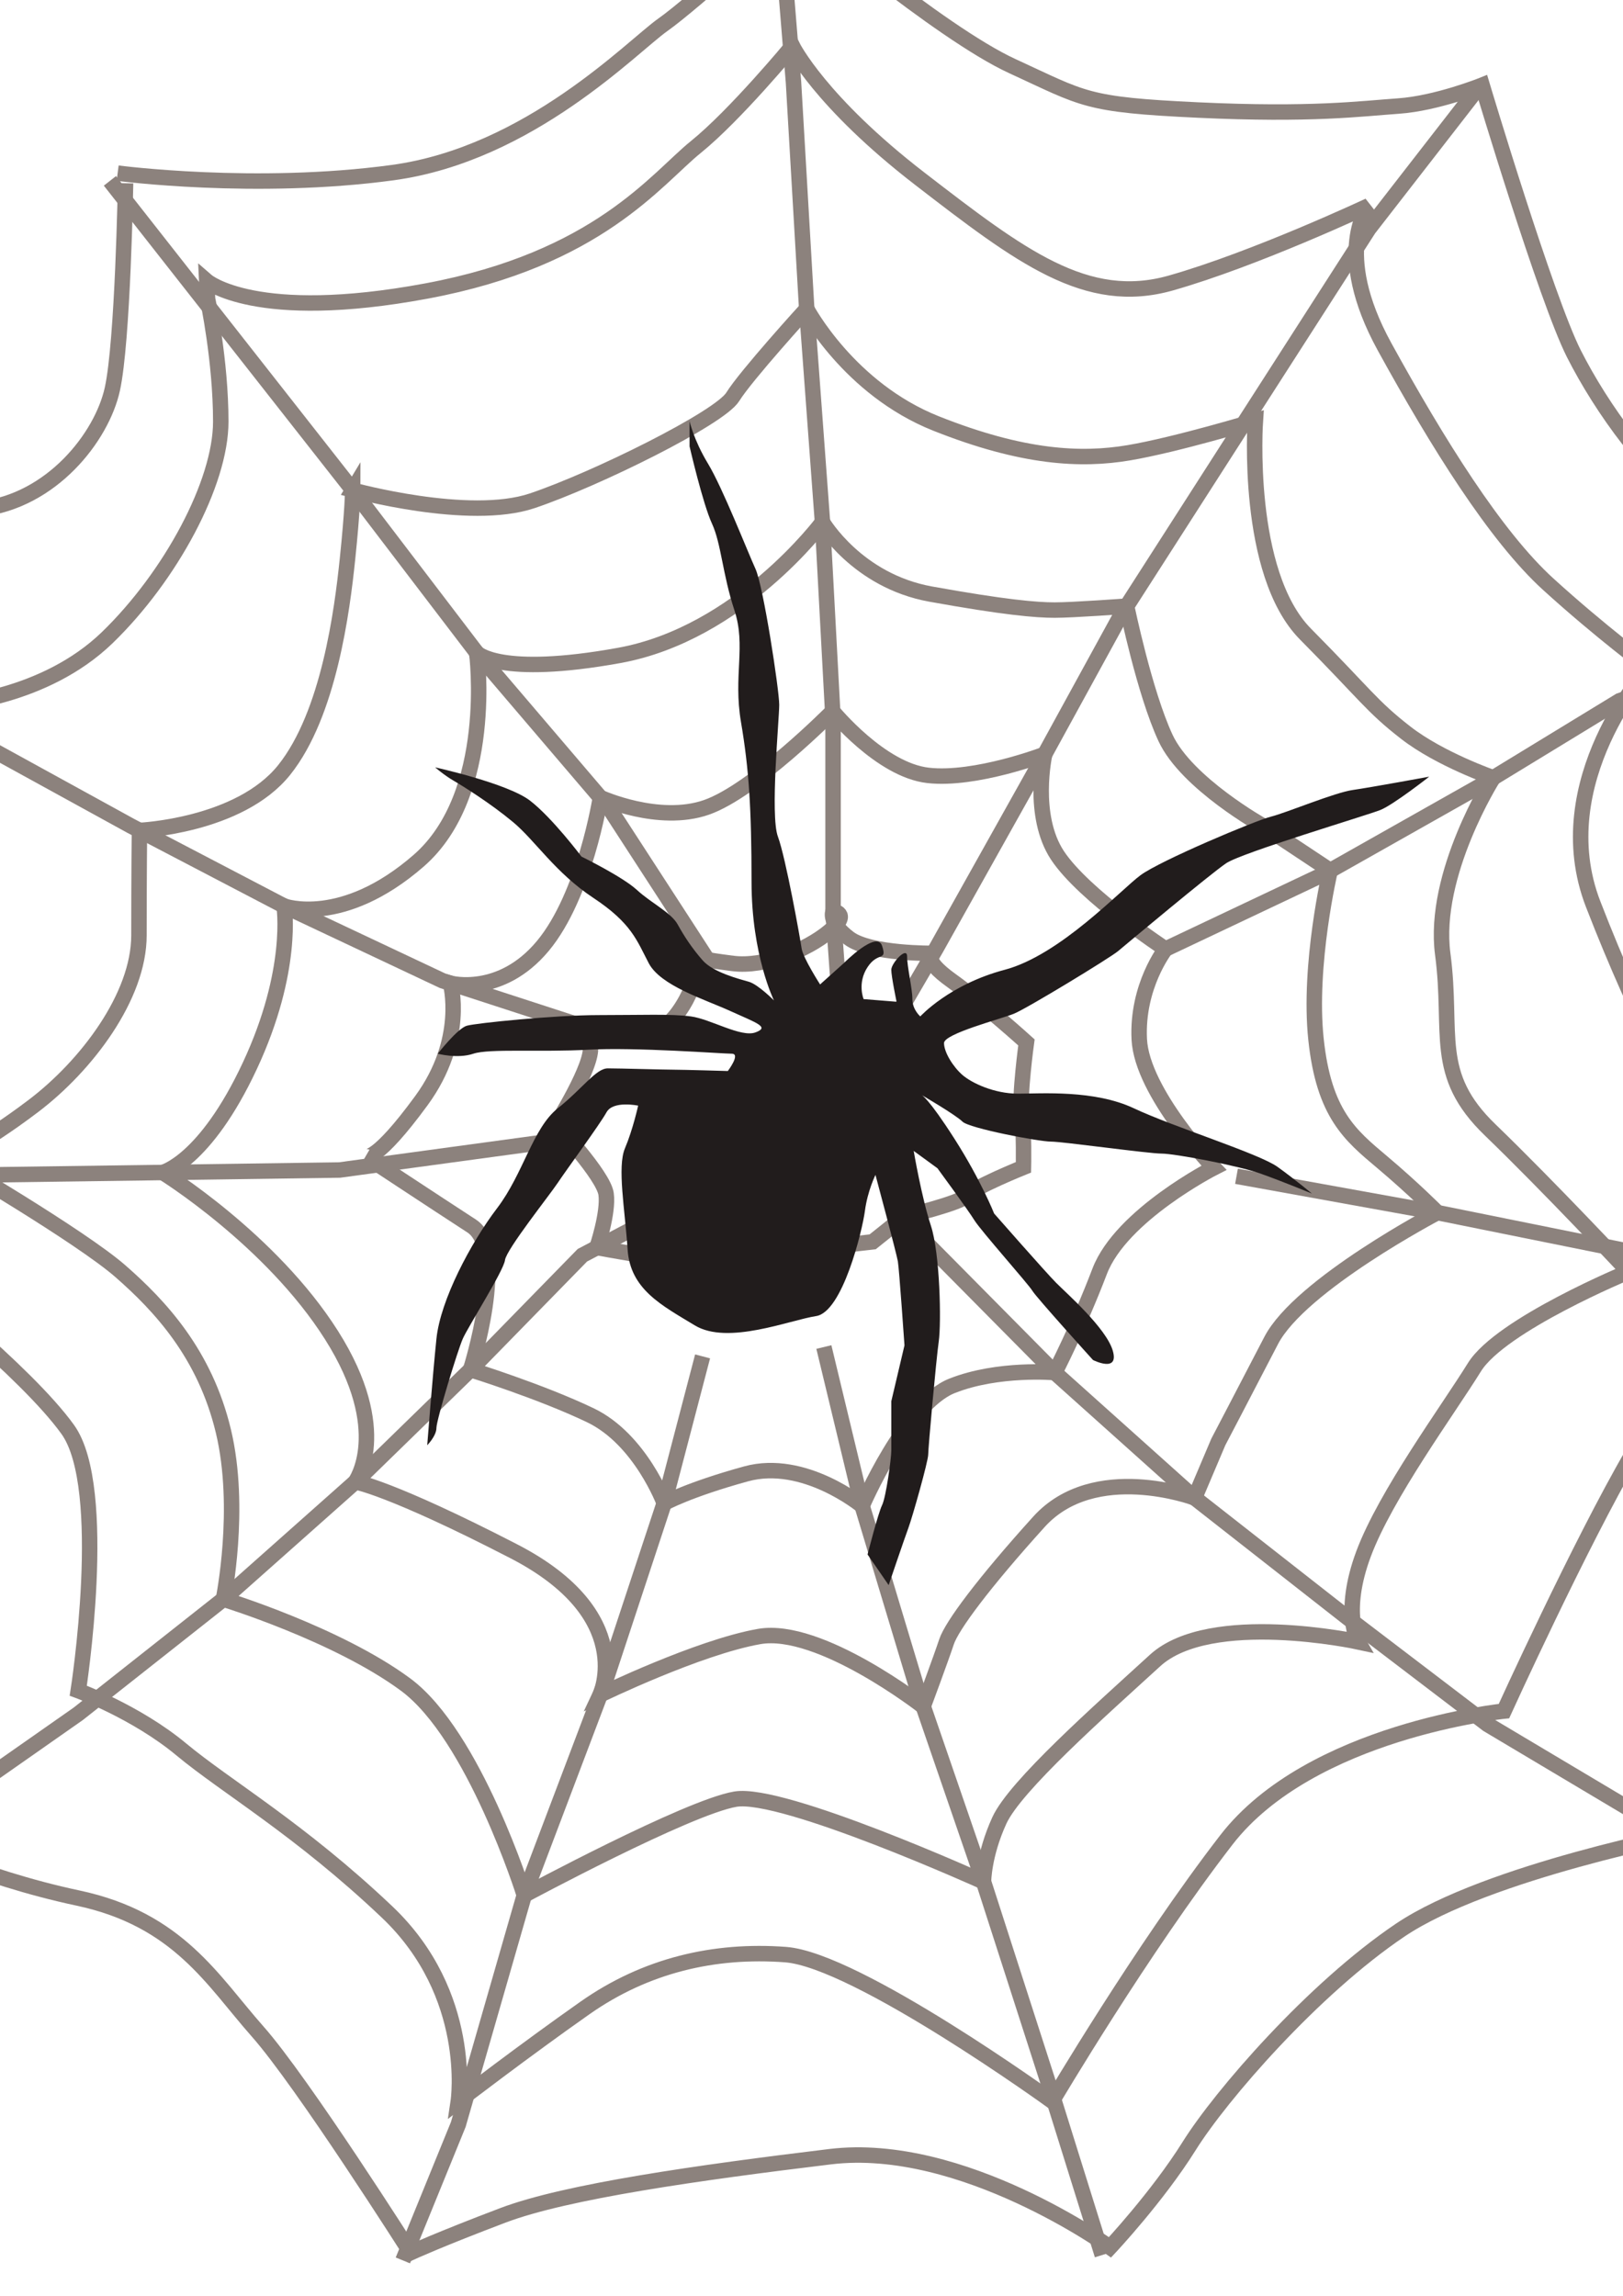 <?xml version="1.0" encoding="UTF-8"?>
<svg viewBox="0 0 210 297" xmlns="http://www.w3.org/2000/svg">
 <defs>.str0 {stroke:#1F1A17;stroke-width:0.2}     .fil0 {fill:none}     .fil1 {fill:#1F1A17}</defs>
 <g fill="none" opacity=".75" stroke="#665851" stroke-width="2">
  <polyline class="fil0 str0" points="14.222 23.399 45.639 63.406 61.689 84.445 78.764 104.45 91.74 124.45"/>
  <polyline class="fil0 str0" points="190.77 12.018 177.11 29.605 160.72 55.128 145.01 79.616 134.43 98.93 121.11 122.73 114.87 133.43"/>
  <polyline class="fil0 str0" points="241.65 79.616 209.56 90.651 191.46 101.69 171.31 113.07 150.8 122.78"/>
  <polyline class="fil0 str0" points="261.46 176.87 240.29 172.05 209.9 161.7 185.99 156.87 159.99 152.17"/>
  <polyline class="fil0 str0" points="219.12 238.96 192.48 223.09 174.38 209.3 154.57 193.78 136.48 177.57 120.08 161.01"/>
  <polyline class="fil0 str0" points="142.62 291.72 136.48 272.06 127.26 243.44 118.72 218.61 111.55 194.81 106.6 174.26"/>
  <polyline class="fil0 str0" points="52.128 292.42 59.299 274.83 67.836 245.17 78.422 217.23 85.935 194.47 90.908 175.47"/>
  <polyline class="fil0 str0" points="-15.487 239.65 10.124 221.71 28.906 206.88 45.981 191.71 60.883 177.19 75.349 162.39 81.608 159.09"/>
  <polyline class="fil0 str0" points="-56.466 150.66 -35.977 151.01 -5.243 152.04 19.686 151.7 43.932 151.36 73.166 147.38"/>
  <polyline class="fil0 str0" points="-28.806 69.958 -6.267 94.1 16.954 106.86 36.761 117.21 57.25 126.87 77.398 133.42"/>
  <polyline class="fil0 str0" points="100.96 -10.401 102.67 10.637 104.38 39.952 106.42 67.543 107.79 93.066 107.79 117.9 108.65 129.98"/>
  <path class="fil0 str0" d="m15.222 22.399s17.831 2.346 35.573-0.066c17.742-2.412 31.048-16.368 34.972-19.125 3.924-2.757 17.23-14.817 17.23-14.817s18.595 15.851 27.977 20.158c9.383 4.307 9.383 4.997 24.054 5.686 14.671 0.689 20.983-0.172 25.93-0.517 4.947-0.345 10.815-2.7 10.815-2.7s8.291 27.683 11.874 34.747c3.583 7.064 9.724 15.679 17.059 21.192 7.335 5.513 21.949 11.66 21.949 11.66s-9.903 20.349-8.537 33.455 3.756 24.832 8.196 34.489c4.439 9.657 18.125 28.854 18.125 28.854s-17.442 17.706-24.613 21.5c-7.171 3.794-9.903 13.106-14.343 23.453-4.439 10.347-2.828 16.719-2.828 16.719s-26.199 5.009-37.468 12.597c-11.269 7.588-23.221 21.383-27.319 27.936-4.098 6.553-10.245 13.106-10.245 13.106s-19.123-13.796-36.198-11.726c-17.074 2.069-34.149 4.484-42.345 7.588-8.196 3.104-11.952 4.829-11.952 4.829s-14.001-22.073-19.806-28.626c-5.805-6.553-10.245-14.486-23.221-17.245-12.977-2.759-23.256-7.83-23.256-7.83s-3.381-32.522-6.454-43.559-11.952-23.108-16.392-26.902c-4.439-3.794-19.465-17.59-19.465-17.59s18.099-18.279 22.538-31.73c4.439-13.451 7.513-25.867 7.513-31.385 0-5.518-2.39-17.59-2.39-17.59s16.05-2.069 25.27-3.104c9.22-1.035 15.709-9.312 17.074-15.52 1.366-6.208 1.709-26.629 1.709-26.629"/>
  <path class="fil0 str0" d="m26.857 38.678l-0.108-2.327s6.255 5.431 28.452 1.293 29.71-14.486 34.832-18.624c5.122-4.139 12.498-13.066 12.498-13.066s3.552 7.203 16.528 17.205c12.977 10.002 21.514 16.555 32.442 13.451 10.928-3.104 25.612-10.002 25.612-10.002s-4.781 5.863 2.049 18.279c6.83 12.416 14.343 24.488 21.172 30.696 6.83 6.208 13.003 10.771 13.003 10.771s-13.344 14.752-7.198 30.617c6.147 15.865 12.294 26.902 14.343 29.316 2.049 2.414 19.124 20.004 19.124 20.004s-21.514 10.002-28.344 21.728c-6.83 11.726-16.664 33.337-16.664 33.337s-24.998 2.532-35.925 16.673c-10.928 14.141-22.538 33.8-22.538 33.8s-25.27-18.279-34.49-18.969c-9.22-0.69-18.099 1.38-25.953 6.898-7.854 5.518-16.392 12.071-16.392 12.071s2.049-13.796-9.22-24.487c-11.269-10.692-20.831-16.21-26.636-21.038-5.805-4.829-13.318-7.588-13.318-7.588s4.098-26.212-1.366-33.8c-5.464-7.588-20.489-19.314-23.563-22.418-3.073-3.104-19.124-15.52-19.124-15.52s12.977-11.037 21.172-27.247c8.196-16.21 6.488-28.626 6.488-28.626s11.952-0.69 20.148-8.622c8.196-7.933 14.684-20.004 14.684-27.936 0-7.933-1.707-15.865-1.707-15.865z"/>
  <path class="fil0 str0" d="m45.639 63.406s15.026 4.139 23.221 1.38c8.196-2.759 24.246-10.692 25.953-13.451 1.707-2.759 9.562-11.382 9.562-11.382s5.464 10.347 16.733 14.83c11.269 4.484 18.782 4.829 24.929 3.794 6.147-1.035 16.392-4.139 16.392-4.139s-1.366 19.659 6.488 27.592c7.854 7.933 8.537 9.312 12.977 12.761 4.439 3.449 11.318 5.827 11.318 5.827s-7.903 12.453-6.537 22.799c1.366 10.347-1.366 15.52 6.147 22.763 7.513 7.243 17.906 18.34 17.906 18.34s-16.54 6.837-19.955 12.356c-3.415 5.518-11.489 16.496-14.343 24.142-2.854 7.647-0.683 11.382-0.683 11.382s-19.124-4.139-26.295 2.414c-7.171 6.553-18.099 16.21-20.148 20.694-2.049 4.484-2.049 7.933-2.049 7.933s-25.953-11.726-32.1-10.692c-6.147 1.035-27.319 12.416-27.319 12.416s-6.488-20.694-15.367-27.247-23.563-11.037-23.563-11.037 2.39-11.726 0-21.728-8.196-16.21-13.318-20.694c-5.122-4.484-22.197-14.486-22.197-14.486s4.098-1.724 10.928-6.898c6.83-5.173 13.66-14.141 13.66-22.073 0-7.933 0.063-13.573 0.063-13.573s12.914-0.568 18.719-7.811c5.805-7.243 7.513-20.694 8.196-27.247 0.683-6.553 0.683-8.967 0.683-8.967z"/>
  <path class="fil0 str0" d="m106.42 67.543s4.439 7.588 14.001 9.312c9.562 1.724 13.66 2.069 16.05 2.069 2.39 0 9.307-0.511 9.307-0.511s2.303 11.203 5.035 17.066c2.732 5.863 12.635 11.382 12.635 11.382l8.665 5.75s-2.86 12.184-1.836 21.842c1.024 9.657 4.439 12.416 8.537 15.865 4.098 3.449 7.171 6.553 7.171 6.553s-17.758 9.312-21.514 16.555c-3.756 7.243-6.83 13.106-6.83 13.106l-3.073 7.243s-12.977-4.829-20.148 3.104c-7.171 7.933-11.269 13.451-11.952 15.52-0.683 2.069-3.016 8.363-3.016 8.363s-13.376-10.432-21.23-9.052c-7.854 1.38-20.578 7.553-20.578 7.553s4.869-10.312-11.181-18.59c-16.05-8.277-20.489-8.967-20.489-8.967s4.781-6.553-3.073-18.969-21.855-21.058-21.855-21.058 5.464-1.36 11.269-13.776c5.805-12.416 4.439-20.694 4.439-20.694s7.513 2.759 17.416-5.863 7.513-26.902 7.513-26.902 2.853 3.171 18.44 0.345c15.588-2.826 26.295-17.245 26.295-17.245z"/>
  <path class="fil0 str0" d="m107.74 92.016s6.203 7.603 12.35 8.293c6.147 0.69 15.081-2.728 15.081-2.728s-1.763 7.901 1.652 13.074c3.415 5.173 13.983 12.125 13.983 12.125s-3.738 4.775-3.396 11.673c0.342 6.898 9.658 16.617 9.658 16.617s-12.001 6.111-14.78 13.389c-2.779 7.278-5.805 13.106-5.805 13.106s-7.34-0.655-13.318 1.724c-5.978 2.38-11.611 15.52-11.611 15.52s-7.513-6.208-15.026-4.139c-7.513 2.069-10.586 3.794-10.586 3.794s-3.073-8.277-9.562-11.382c-6.488-3.104-15.49-5.894-15.49-5.894s4.904-15.49 0.123-18.594c-4.781-3.104-13.66-8.967-13.66-8.967s1.366 0.69 7.171-7.243c5.805-7.933 3.76-15.186 3.76-15.186s6.485 1.735 11.948-4.818c5.464-6.553 7.449-19.21 7.449-19.21s7.548 3.427 13.724 1.276c6.175-2.152 16.336-12.432 16.336-12.432z"/>
  <path class="fil0 str0" d="m77.238 161.39s1.525-4.52 1.184-6.934c-0.341-2.414-6.488-8.967-6.488-8.967s4.866-7.722 4.446-10.13c-0.419-2.408 4.462 0.48 8.727-1.933 4.265-2.412 5.63-9.476 5.63-9.476s0 0.172 4.094 0.689 9.553-1.723 12.453-4.135c2.9-2.412 0.506-2.606 0.506-2.606s-0.676 1.4 2.053 3.468c2.729 2.067 10.914 1.964 10.914 1.964s-1.701 0.621 2.393 3.55c4.094 2.929 9.661 7.974 9.661 7.974s-0.961 7.015-0.62 9.255c0.341 2.24 0.234 6.9 0.234 6.9s-6.376 2.576-7.229 3.61c-0.853 1.034-8.188 2.757-8.188 2.757l-4.094 3.274s-22.518 2.584-24.054 2.584c-1.535 0-11.622-1.842-11.622-1.842z"/>
 </g>
 <path class="fil1" d="m55.277 186.97s0.682-8.787 1.194-13.784c0.512-4.997 4.435-12.405 7.847-16.885 3.412-4.48 4.606-10.338 7.847-12.922s4.947-5.169 6.483-5.169c1.535 0 7.335 0.172 8.53 0.172s6.994 0.172 6.994 0.172 1.706-2.24 0.512-2.24c-1.194 0-12.453-0.862-18.595-0.517-6.141 0.345-12.794-0.172-14.842 0.517-2.047 0.689-4.606 0-4.606 0s2.559-3.274 3.753-3.618c1.194-0.345 11.43-1.378 17.059-1.378 5.63 0 9.383-0.172 11.942 0.172 2.559 0.345 6.482 2.757 8.359 2.067 1.877-0.689 0.171-1.206-3.241-2.757-3.412-1.551-9.041-3.274-10.577-6.203-1.535-2.929-2.218-5.169-7.165-8.442s-7.506-7.409-10.406-9.821c-2.9-2.412-6.482-4.652-7.677-5.341-1.194-0.689-2.388-1.723-2.388-1.723s9.383 2.067 12.283 4.307c2.9 2.24 6.653 7.236 6.653 7.236s5.288 2.584 7.165 4.307c1.877 1.723 4.436 2.929 5.288 4.48 0.853 1.551 1.877 3.101 3.241 4.652s4.777 2.412 5.971 2.757c1.194 0.345 3.241 2.412 3.241 2.412s-2.9-5.858-2.9-15.334c0-9.476-0.341-14.645-1.365-20.675-1.024-6.03 0.682-9.821-0.853-14.473-1.535-4.652-1.706-8.615-2.9-11.199-1.194-2.584-2.9-9.993-2.9-9.993v-3.274s0.512 2.412 2.388 5.513c1.877 3.101 5.118 11.371 6.141 13.611 1.024 2.24 3.071 15.679 3.071 17.574 0 1.895-1.194 14.3-0.171 17.057 1.024 2.757 2.9 13.267 3.071 14.473 0.171 1.206 2.388 4.652 2.388 4.652l3.071-2.757s4.265-4.307 4.947-2.24c0.682 2.067-0.512 0.689-1.877 2.757-1.365 2.067-0.512 4.135-0.512 4.135l4.265 0.345s-0.682-3.274-0.682-4.135 2.047-3.101 2.047-1.723c0 1.378 0.682 4.135 0.682 5.513 0 1.378 1.024 2.24 1.024 2.24s3.753-4.135 10.918-6.03c7.165-1.895 15.012-10.338 17.571-12.233 2.559-1.895 14.842-7.064 16.889-7.581 2.047-0.517 8.188-3.101 10.577-3.446 2.388-0.345 9.894-1.723 9.894-1.723s-4.606 3.618-6.312 4.307c-1.706 0.689-17.912 5.513-19.96 6.892-2.047 1.378-12.965 10.51-13.989 11.371-1.024 0.862-11.771 7.409-13.477 8.098-1.706 0.689-9.041 2.584-9.041 3.791s1.194 3.101 2.388 4.135c1.194 1.034 4.094 2.412 7.165 2.412s9.894-0.517 15.012 1.895c5.118 2.412 16.206 5.858 18.595 7.581 2.388 1.723 4.435 3.446 4.435 3.446s-3.753-1.551-6.653-2.584-11.089-2.584-12.794-2.584c-1.706 0-12.794-1.551-14.33-1.551-1.535 0-10.577-1.723-11.43-2.584-0.853-0.861-5.288-3.446-5.288-3.446s0.853 0.345 4.265 5.686c3.412 5.341 5.118 9.648 5.118 9.648s6.653 7.581 8.018 8.959c1.365 1.378 6.483 5.858 7.335 8.787 0.853 2.929-2.559 1.206-2.559 1.206s-7.335-8.098-7.847-8.959-6.653-7.753-7.506-9.132c-0.853-1.378-4.777-6.719-4.777-6.719l-3.071-2.24s1.024 6.03 2.218 9.649c1.194 3.618 1.365 12.577 1.024 14.99-0.341 2.412-1.365 13.784-1.365 14.645 0 0.862-2.047 8.098-2.559 9.476-0.512 1.378-2.559 7.409-2.559 7.409l-2.729-3.963s1.365-5.341 1.877-6.375c0.512-1.034 1.194-6.03 1.194-7.064v-6.375l1.706-7.236s-0.682-9.821-0.853-10.854c-0.171-1.034-2.9-11.199-2.9-11.199s-1.024 2.067-1.365 4.652c-0.341 2.584-2.9 13.094-6.312 13.611-3.412 0.517-11.43 3.791-15.695 1.206-4.265-2.584-8.359-4.652-8.7-9.821-0.341-5.169-1.365-10.682-0.341-13.094 1.024-2.412 1.706-5.513 1.706-5.513s-3.241-0.689-4.094 0.861c-0.853 1.551-5.288 7.581-6.312 9.132s-6.653 8.615-6.824 9.993c-0.171 1.378-4.777 8.615-5.459 10.165-0.682 1.551-3.412 10.51-3.412 11.544 0 1.034-1.194 2.24-1.194 2.24z" fill="#211c1c"/>
</svg>
